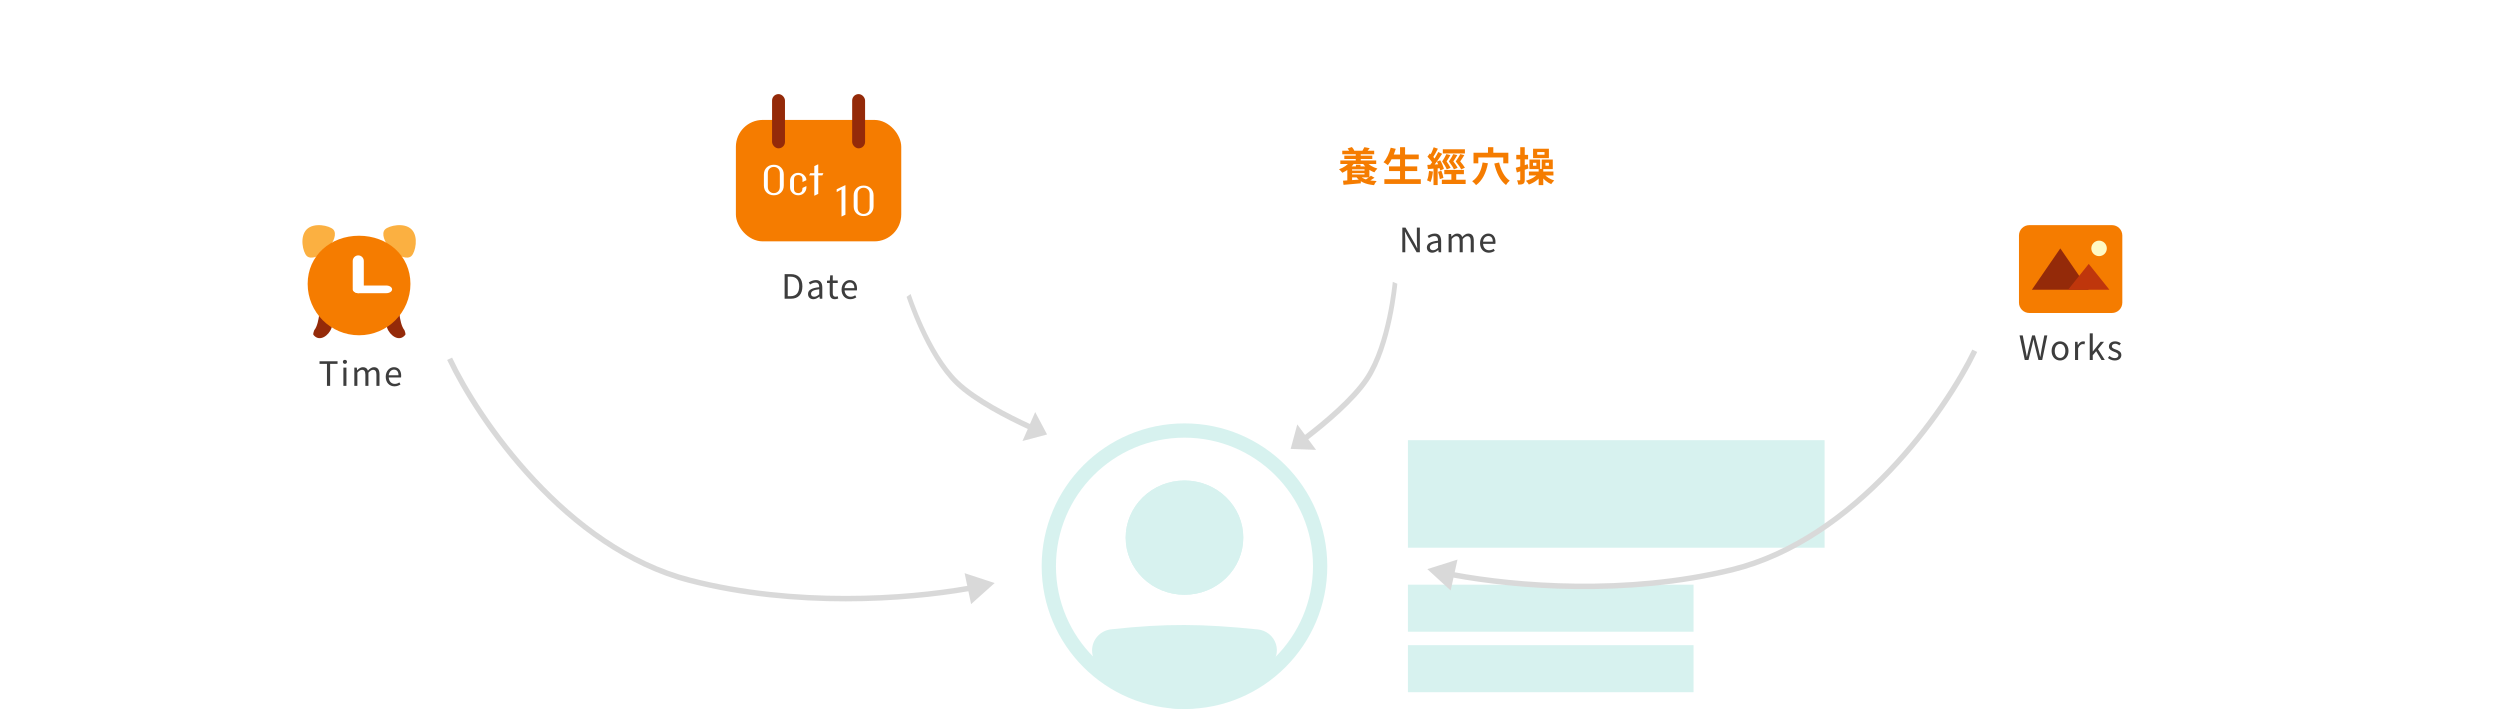 <svg width="744" height="211" viewBox="0 0 744 211" fill="none" xmlns="http://www.w3.org/2000/svg">
<rect width="744" height="211" fill="white"/>
<path fill-rule="evenodd" clip-rule="evenodd" d="M352.5 206.75C373.625 206.75 390.75 189.625 390.75 168.5C390.75 147.375 373.625 130.25 352.5 130.25C331.375 130.25 314.25 147.375 314.25 168.5C314.25 189.625 331.375 206.75 352.5 206.75ZM352.5 211C375.973 211 395 191.973 395 168.5C395 145.027 375.973 126 352.5 126C329.027 126 310 145.027 310 168.5C310 191.973 329.027 211 352.5 211Z" fill="#D7F2EF"/>
<path d="M327 193.522C327 191.353 328.64 189.52 330.825 189.28C347.219 187.487 357.855 187.649 374.213 189.32C375.03 189.405 375.804 189.723 376.441 190.236C377.078 190.748 377.55 191.433 377.8 192.206C378.05 192.979 378.066 193.808 377.847 194.59C377.628 195.372 377.184 196.075 376.567 196.611C357.262 213.241 346.229 213.012 328.36 196.628C327.489 195.83 327 194.696 327 193.525V193.522Z" fill="#D7F2EF"/>
<path fill-rule="evenodd" clip-rule="evenodd" d="M373.894 191.465C357.74 189.819 347.305 189.665 331.153 191.425C330.622 191.486 330.131 191.738 329.777 192.133C329.422 192.528 329.227 193.038 329.231 193.565C329.231 194.161 329.482 194.725 329.907 195.117C338.724 203.171 345.404 206.81 351.934 206.833C358.487 206.856 365.526 203.246 375.066 195.059C375.369 194.793 375.587 194.446 375.694 194.061C375.801 193.675 375.792 193.268 375.667 192.887C375.543 192.507 375.31 192.17 374.995 191.918C374.68 191.666 374.298 191.509 373.894 191.467V191.465ZM330.69 187.284C347.181 185.486 357.922 185.648 374.332 187.321C375.555 187.447 376.715 187.921 377.669 188.686C378.622 189.451 379.329 190.473 379.702 191.627C380.075 192.781 380.098 194.018 379.769 195.185C379.44 196.352 378.772 197.399 377.848 198.198C368.17 206.506 360.111 211.031 351.921 211C343.707 210.971 336.004 206.369 327.033 198.171C326.39 197.582 325.878 196.869 325.529 196.076C325.179 195.283 324.999 194.427 325 193.563C324.997 192.01 325.576 190.51 326.626 189.351C327.676 188.192 329.123 187.455 330.69 187.282V187.284Z" fill="#D7F2EF"/>
<path d="M370 160C370 164.509 368.156 168.833 364.874 172.021C361.592 175.209 357.141 177 352.5 177C347.859 177 343.408 175.209 340.126 172.021C336.844 168.833 335 164.509 335 160C335 155.491 336.844 151.167 340.126 147.979C343.408 144.791 347.859 143 352.5 143C357.141 143 361.592 144.791 364.874 147.979C368.156 151.167 370 155.491 370 160V160Z" fill="#D7F2EF"/>
<path fill-rule="evenodd" clip-rule="evenodd" d="M352.5 172.75C355.981 172.75 359.319 171.407 361.781 169.016C364.242 166.625 365.625 163.382 365.625 160C365.625 156.618 364.242 153.375 361.781 150.984C359.319 148.593 355.981 147.25 352.5 147.25C349.019 147.25 345.681 148.593 343.219 150.984C340.758 153.375 339.375 156.618 339.375 160C339.375 163.382 340.758 166.625 343.219 169.016C345.681 171.407 349.019 172.75 352.5 172.75V172.75ZM352.5 177C357.141 177 361.592 175.209 364.874 172.021C368.156 168.833 370 164.509 370 160C370 155.491 368.156 151.167 364.874 147.979C361.592 144.791 357.141 143 352.5 143C347.859 143 343.408 144.791 340.126 147.979C336.844 151.167 335 155.491 335 160C335 164.509 336.844 168.833 340.126 172.021C343.408 175.209 347.859 177 352.5 177V177Z" fill="#D7F2EF"/>
<rect x="419" y="131" width="124" height="32" fill="#D7F2EF"/>
<rect x="419" y="174" width="85" height="14" fill="#D7F2EF"/>
<rect x="419" y="192" width="85" height="14" fill="#D7F2EF"/>
<path d="M399.455 44.856V45.912H408.959V44.856H399.455ZM400.067 46.332V47.328H408.395V46.332H400.067ZM398.879 47.748V48.804H409.559V47.748H398.879ZM401.735 50.772V51.516H406.427V50.772H401.735ZM403.475 45.432V48.264H404.963V45.432H403.475ZM403.523 49.02V50.1H404.891V49.02H403.523ZM401.051 44.172C401.327 44.508 401.603 44.988 401.699 45.3L403.031 44.808C402.899 44.496 402.611 44.064 402.323 43.764L401.051 44.172ZM406.043 43.8C405.911 44.088 405.671 44.532 405.467 44.844L406.703 45.168C406.955 44.916 407.291 44.544 407.627 44.1L406.043 43.8ZM406.571 48.048L405.443 48.444C406.223 49.704 407.543 50.772 409.019 51.288C409.223 50.94 409.631 50.436 409.919 50.16C408.527 49.788 407.231 48.984 406.571 48.048ZM404.651 52.26L403.523 52.5C404.567 54.096 406.343 54.84 408.899 55.104C409.067 54.72 409.403 54.168 409.691 53.88C407.315 53.784 405.515 53.304 404.651 52.26ZM401.915 49.512V50.388H406.079V51.912H401.915V52.788H407.531V49.512H401.915ZM400.955 49.512V54.18H402.383V49.512H400.955ZM399.683 53.772L399.827 55.008C401.231 54.888 403.151 54.72 404.975 54.552V53.424C403.043 53.568 401.003 53.7 399.683 53.772ZM407.999 52.296C407.531 52.716 406.715 53.292 406.115 53.64L406.931 54.156C407.567 53.844 408.371 53.388 409.055 52.896L407.999 52.296ZM401.747 48.084C401.111 49.08 399.851 49.896 398.495 50.376C398.795 50.628 399.275 51.144 399.479 51.42C400.871 50.796 402.275 49.764 403.079 48.468L401.747 48.084ZM413.867 45.984V47.388H422.219V45.984H413.867ZM413.375 49.524V50.904H421.763V49.524H413.375ZM411.983 53.328V54.732H422.831V53.328H411.983ZM416.651 43.812V54.024H418.151V43.812H416.651ZM413.879 43.956C413.447 45.612 412.679 47.268 411.731 48.276C412.103 48.48 412.739 48.9 413.027 49.152C413.963 48 414.839 46.152 415.367 44.292L413.879 43.956ZM429.383 44.412V45.672H435.959V44.412H429.383ZM429.815 50.568V51.84H435.659V50.568H429.815ZM429.095 53.496V54.756H436.175V53.496H429.095ZM431.927 51.12V54.264H433.379V51.12H431.927ZM430.439 45.864C430.175 46.452 429.671 47.316 429.191 48.048C429.791 48.888 430.307 49.776 430.547 50.412L431.699 49.956C431.459 49.452 430.979 48.696 430.499 48.036C430.871 47.46 431.303 46.776 431.639 46.152L430.439 45.864ZM432.491 45.864C432.215 46.452 431.699 47.328 431.183 48.048C431.843 48.876 432.407 49.776 432.683 50.412L433.799 49.932C433.547 49.428 433.031 48.684 432.503 48.036C432.899 47.46 433.343 46.776 433.703 46.152L432.491 45.864ZM434.579 45.864C434.291 46.452 433.739 47.328 433.223 48.048C433.919 48.876 434.543 49.776 434.843 50.412L435.959 49.908C435.671 49.404 435.107 48.66 434.555 48.036C434.951 47.46 435.407 46.788 435.779 46.164L434.579 45.864ZM426.671 43.824C426.395 44.652 425.879 45.816 425.459 46.536L426.419 46.932C426.875 46.26 427.427 45.192 427.919 44.256L426.671 43.824ZM428.027 45.24C427.391 46.524 426.299 48.276 425.399 49.356L426.227 49.824C427.151 48.792 428.315 47.124 429.191 45.78L428.027 45.24ZM424.811 46.62C425.411 47.232 426.119 48.084 426.383 48.672L427.163 47.568C426.875 47.004 426.143 46.224 425.519 45.66L424.811 46.62ZM427.619 48.12C428.063 48.948 428.483 50.052 428.615 50.748L429.695 50.256C429.551 49.572 429.095 48.516 428.615 47.7L427.619 48.12ZM424.775 49.08L424.931 50.316C426.047 50.232 427.511 50.124 428.915 50.016L428.903 48.84C427.403 48.936 425.855 49.02 424.775 49.08ZM427.943 51.132C428.207 51.816 428.435 52.704 428.495 53.292L429.563 52.944C429.479 52.368 429.239 51.492 428.951 50.82L427.943 51.132ZM425.291 50.868C425.195 51.876 425.015 52.956 424.679 53.664C424.955 53.784 425.483 54.012 425.723 54.168C426.071 53.4 426.323 52.212 426.443 51.06L425.291 50.868ZM426.611 49.716V55.08H427.847V49.716H426.611ZM442.823 43.8V46.188H444.407V43.8H442.823ZM438.515 45.456V48.612H439.943V46.86H447.371V48.612H448.883V45.456H438.515ZM441.227 48.36C440.819 50.844 439.859 52.812 438.119 53.928C438.467 54.192 439.055 54.792 439.283 55.092C441.143 53.736 442.247 51.492 442.811 48.588L441.227 48.36ZM446.135 48.36L444.695 48.672C445.343 51.408 446.399 53.736 448.187 55.056C448.427 54.648 448.931 54.06 449.291 53.76C447.695 52.716 446.639 50.604 446.135 48.36ZM451.091 49.944L451.415 51.336C452.435 51 453.695 50.556 454.859 50.136L454.643 48.864C453.347 49.284 451.991 49.716 451.091 49.944ZM451.247 46.092V47.412H454.763V46.092H451.247ZM452.423 43.812V53.496C452.423 53.628 452.387 53.676 452.255 53.676C452.147 53.676 451.811 53.676 451.475 53.664C451.643 54.036 451.799 54.6 451.835 54.948C452.519 54.948 452.975 54.9 453.323 54.684C453.671 54.468 453.767 54.12 453.767 53.496V43.812H452.423ZM457.475 45.264H459.647V46.044H457.475V45.264ZM456.239 44.256V47.052H460.955V44.256H456.239ZM456.227 48.444H457.223V49.332H456.227V48.444ZM455.159 47.472V50.328H458.339V47.472H455.159ZM459.923 48.444H460.955V49.332H459.923V48.444ZM458.819 47.472V50.328H462.107V47.472H458.819ZM455.003 51.048V52.212H462.299V51.048H455.003ZM457.907 50.268V55.104H459.275V50.268H457.907ZM457.763 51.624C457.031 52.584 455.591 53.4 454.103 53.796C454.391 54.06 454.799 54.576 454.991 54.912C456.551 54.384 458.027 53.316 458.879 52.044L457.763 51.624ZM459.503 51.78L458.495 52.152C459.203 53.256 460.415 54.3 461.639 54.804C461.843 54.468 462.251 53.964 462.539 53.712C461.351 53.352 460.127 52.596 459.503 51.78Z" fill="#F57C00"/>
<path d="M417.329 75.068H418.209V71.228C418.209 70.448 418.139 69.678 418.089 68.938H418.139L418.929 70.448L421.589 75.068H422.549V67.738H421.659V71.548C421.659 72.308 421.729 73.138 421.789 73.878H421.739L420.949 72.358L418.279 67.738H417.329V75.068ZM426.225 75.208C426.895 75.208 427.505 74.858 428.015 74.428H428.055L428.135 75.068H428.885V71.738C428.885 70.388 428.325 69.508 426.995 69.508C426.125 69.508 425.365 69.888 424.865 70.208L425.225 70.848C425.645 70.558 426.215 70.258 426.855 70.258C427.745 70.258 427.965 70.928 427.965 71.628C425.655 71.888 424.635 72.478 424.635 73.658C424.635 74.638 425.315 75.208 426.225 75.208ZM426.475 74.468C425.945 74.468 425.525 74.218 425.525 73.598C425.525 72.898 426.135 72.448 427.965 72.238V73.748C427.445 74.218 427.005 74.468 426.475 74.468ZM431.11 75.068H432.02V71.128C432.51 70.578 432.97 70.298 433.38 70.298C434.08 70.298 434.4 70.728 434.4 71.748V75.068H435.31V71.128C435.82 70.578 436.25 70.298 436.67 70.298C437.37 70.298 437.69 70.728 437.69 71.748V75.068H438.6V71.628C438.6 70.248 438.06 69.508 436.95 69.508C436.29 69.508 435.72 69.938 435.15 70.538C434.94 69.898 434.49 69.508 433.66 69.508C433.01 69.508 432.44 69.918 431.97 70.428H431.94L431.85 69.638H431.11V75.068ZM443.058 75.208C443.798 75.208 444.368 74.958 444.848 74.648L444.518 74.038C444.118 74.308 443.688 74.478 443.168 74.478C442.128 74.478 441.428 73.728 441.358 72.578H445.018C445.048 72.438 445.058 72.248 445.058 72.058C445.058 70.498 444.278 69.508 442.898 69.508C441.648 69.508 440.458 70.598 440.458 72.368C440.458 74.148 441.608 75.208 443.058 75.208ZM441.348 71.918C441.468 70.848 442.148 70.238 442.908 70.238C443.768 70.238 444.258 70.828 444.258 71.918H441.348Z" fill="#3D3D3D"/>
<path d="M628.526 93.144H603.92C602.229 93.144 600.845 91.76 600.845 90.068V70.076C600.845 68.384 602.229 67 603.92 67H628.526C630.218 67 631.602 68.384 631.602 70.076V90.068C631.602 91.76 630.218 93.144 628.526 93.144Z" fill="#F57C00"/>
<path d="M624.682 76.227C625.956 76.227 626.989 75.194 626.989 73.92C626.989 72.646 625.956 71.614 624.682 71.614C623.408 71.614 622.375 72.646 622.375 73.92C622.375 75.194 623.408 76.227 624.682 76.227Z" fill="#FFF9C4"/>
<path d="M613.148 73.92L604.69 86.223H621.606L613.148 73.92Z" fill="#942A09"/>
<path d="M621.606 78.534L615.454 86.223H627.757L621.606 78.534Z" fill="#BF360C"/>
<path d="M602.575 107.144H603.675L604.765 102.724C604.885 102.154 605.015 101.624 605.135 101.054H605.175C605.285 101.624 605.405 102.154 605.535 102.724L606.635 107.144H607.755L609.275 99.814H608.385L607.605 103.814C607.475 104.594 607.335 105.384 607.195 106.184H607.145C606.965 105.384 606.795 104.594 606.615 103.814L605.595 99.814H604.755L603.745 103.814C603.565 104.594 603.385 105.384 603.215 106.184H603.175C603.025 105.384 602.885 104.594 602.735 103.814L601.965 99.814H601.015L602.575 107.144ZM613.075 107.284C614.405 107.284 615.585 106.234 615.585 104.444C615.585 102.624 614.405 101.584 613.075 101.584C611.735 101.584 610.555 102.624 610.555 104.444C610.555 106.234 611.735 107.284 613.075 107.284ZM613.075 106.524C612.125 106.524 611.495 105.684 611.495 104.444C611.495 103.184 612.125 102.344 613.075 102.344C614.015 102.344 614.645 103.184 614.645 104.444C614.645 105.684 614.015 106.524 613.075 106.524ZM617.529 107.144H618.439V103.664C618.799 102.734 619.359 102.404 619.809 102.404C620.029 102.404 620.149 102.434 620.339 102.494L620.509 101.694C620.329 101.614 620.169 101.584 619.929 101.584C619.319 101.584 618.759 102.014 618.389 102.704H618.359L618.269 101.714H617.529V107.144ZM621.906 107.144H622.806V105.714L623.816 104.524L625.406 107.144H626.396L624.356 103.904L626.166 101.714H625.146L622.836 104.584H622.806V99.194H621.906V107.144ZM629.344 107.284C630.624 107.284 631.314 106.554 631.314 105.664C631.314 104.634 630.454 104.314 629.664 104.014C629.044 103.794 628.494 103.594 628.494 103.074C628.494 102.654 628.804 102.294 629.494 102.294C629.974 102.294 630.364 102.504 630.734 102.774L631.174 102.194C630.754 101.854 630.154 101.584 629.484 101.584C628.304 101.584 627.614 102.254 627.614 103.114C627.614 104.044 628.444 104.404 629.194 104.694C629.794 104.914 630.444 105.164 630.444 105.714C630.444 106.194 630.084 106.574 629.364 106.574C628.714 106.574 628.234 106.304 627.764 105.924L627.314 106.534C627.824 106.954 628.574 107.284 629.344 107.284Z" fill="#3D3D3D"/>
<rect x="219" y="35.689" width="49.212" height="36.14" rx="8" fill="#F57C00"/>
<path d="M250.428 64.427V56.376L248.999 57.161V56.324L251.542 55.111H251.6V63.9L250.487 64.427H250.428ZM255.229 61.79C255.229 62.314 255.37 62.737 255.651 63.062C255.998 63.464 256.454 63.665 257.016 63.665C257.579 63.665 258.034 63.464 258.381 63.062C258.663 62.737 258.803 62.314 258.803 61.79V57.747C258.803 57.224 258.663 56.8 258.381 56.476C258.034 56.074 257.579 55.872 257.016 55.872C256.454 55.872 255.998 56.074 255.651 56.476C255.37 56.8 255.229 57.224 255.229 57.747V61.79ZM254.057 61.38V58.157C254.057 57.31 254.321 56.617 254.848 56.077C255.403 55.511 256.125 55.228 257.016 55.228C257.907 55.228 258.629 55.511 259.184 56.077C259.711 56.612 259.975 57.306 259.975 58.157V61.38C259.975 62.228 259.711 62.921 259.184 63.46C258.629 64.027 257.907 64.31 257.016 64.31C256.125 64.31 255.403 64.027 254.848 63.46C254.321 62.921 254.057 62.228 254.057 61.38Z" fill="white"/>
<path d="M228.506 55.595C228.506 56.118 228.646 56.542 228.927 56.866C229.275 57.269 229.73 57.47 230.293 57.47C230.855 57.47 231.31 57.269 231.658 56.866C231.939 56.542 232.08 56.118 232.08 55.595V51.552C232.08 51.028 231.939 50.605 231.658 50.28C231.31 49.878 230.855 49.677 230.293 49.677C229.73 49.677 229.275 49.878 228.927 50.28C228.646 50.605 228.506 51.028 228.506 51.552V55.595ZM227.334 55.185V51.962C227.334 51.114 227.597 50.421 228.125 49.882C228.679 49.315 229.402 49.032 230.293 49.032C231.183 49.032 231.906 49.315 232.461 49.882C232.988 50.417 233.252 51.11 233.252 51.962V55.185C233.252 56.032 232.988 56.726 232.461 57.265C231.906 57.831 231.183 58.114 230.293 58.114C229.402 58.114 228.679 57.831 228.125 57.265C227.597 56.726 227.334 56.032 227.334 55.185ZM239.986 55.401V55.77C239.986 56.415 239.744 56.976 239.259 57.452C238.806 57.894 238.238 58.114 237.554 58.114C236.878 58.114 236.31 57.894 235.849 57.452C235.365 56.983 235.122 56.423 235.122 55.77V53.778C235.122 53.13 235.365 52.569 235.849 52.097C236.302 51.655 236.871 51.435 237.554 51.435C238.222 51.435 238.79 51.655 239.259 52.097C239.744 52.554 239.986 53.058 239.986 53.608V53.62L238.872 54.148H238.814V53.38C238.814 52.935 238.693 52.606 238.451 52.395C238.205 52.185 237.906 52.079 237.554 52.079C237.203 52.079 236.904 52.185 236.658 52.395C236.415 52.599 236.294 52.927 236.294 53.38V56.169C236.294 56.618 236.415 56.948 236.658 57.159C236.904 57.366 237.203 57.47 237.554 57.47C237.906 57.47 238.203 57.364 238.445 57.153C238.691 56.942 238.814 56.534 238.814 55.929L239.927 55.401H239.986ZM242.337 58.231V52.196H240.831V52.138L241.107 51.552H242.337V49.442L243.45 48.915H243.509V51.552H245.015V51.61L244.739 52.196H243.509V57.704L242.396 58.231H242.337Z" fill="white"/>
<rect x="229.765" y="28" width="3.845" height="16.148" rx="1.922" fill="#942A09"/>
<rect x="253.602" y="28" width="3.845" height="16.148" rx="1.922" fill="#942A09"/>
<path d="M233.503 88.905H235.383C237.593 88.905 238.793 87.545 238.793 85.215C238.793 82.885 237.593 81.575 235.333 81.575H233.503V88.905ZM234.433 88.145V82.335H235.263C236.983 82.335 237.843 83.355 237.843 85.215C237.843 87.075 236.983 88.145 235.263 88.145H234.433ZM242.058 89.045C242.728 89.045 243.338 88.695 243.848 88.265H243.888L243.968 88.905H244.718V85.575C244.718 84.225 244.158 83.345 242.828 83.345C241.958 83.345 241.198 83.725 240.698 84.045L241.058 84.685C241.478 84.395 242.048 84.095 242.688 84.095C243.578 84.095 243.798 84.765 243.798 85.465C241.488 85.725 240.468 86.315 240.468 87.495C240.468 88.475 241.148 89.045 242.058 89.045ZM242.308 88.305C241.778 88.305 241.358 88.055 241.358 87.435C241.358 86.735 241.968 86.285 243.798 86.075V87.585C243.278 88.055 242.838 88.305 242.308 88.305ZM248.467 89.045C248.807 89.045 249.167 88.945 249.467 88.835L249.287 88.155C249.117 88.225 248.867 88.305 248.677 88.305C248.047 88.305 247.837 87.915 247.837 87.255V84.215H249.307V83.475H247.837V81.945H247.067L246.967 83.475L246.117 83.535V84.215H246.927V87.235C246.927 88.315 247.307 89.045 248.467 89.045ZM253.051 89.045C253.791 89.045 254.361 88.795 254.841 88.485L254.511 87.875C254.111 88.145 253.681 88.315 253.161 88.315C252.121 88.315 251.421 87.565 251.351 86.415H255.011C255.041 86.275 255.051 86.085 255.051 85.895C255.051 84.335 254.271 83.345 252.891 83.345C251.641 83.345 250.451 84.435 250.451 86.205C250.451 87.985 251.601 89.045 253.051 89.045ZM251.341 85.755C251.461 84.685 252.141 84.075 252.901 84.075C253.761 84.075 254.251 84.665 254.251 85.755H251.341Z" fill="#3D3D3D"/>
<path d="M93.239 99.597C93.126 99.442 93.454 98.343 93.52 98.264C95.25 96.251 95.313 89.774 95.278 88.851C95.191 86.72 96.32 84.566 97.273 85.031C98.193 85.481 98.914 89.911 99.091 90.797C99.528 92.965 99.357 95.56 98.655 97.616C97.913 99.792 95.049 102.001 93.239 99.597ZM120.648 99.597C120.761 99.442 120.433 98.343 120.366 98.264C118.637 96.251 118.574 89.774 118.609 88.851C118.696 86.72 117.566 84.566 116.614 85.031C115.694 85.481 114.973 89.911 114.796 90.797C114.359 92.965 114.53 95.56 115.232 97.616C115.973 99.792 118.838 102.001 120.648 99.597Z" fill="#942A09"/>
<path d="M91.28 76.164C92.422 77.306 95.11 76.466 97.289 74.287C99.467 72.109 100.306 69.422 99.165 68.279C98.025 67.141 93.448 66.091 91.269 68.269C89.091 70.447 90.141 75.025 91.28 76.164ZM122.469 76.164C121.328 77.306 118.64 76.466 116.461 74.287C114.283 72.109 113.443 69.422 114.585 68.279C115.724 67.141 120.301 66.091 122.48 68.269C124.658 70.447 123.609 75.025 122.469 76.164Z" fill="#FBB041"/>
<path d="M122.146 84.483C122.146 92.93 115.3 99.777 106.853 99.777C98.405 99.777 91.559 92.93 91.559 84.483C91.559 76.037 98.404 70.156 106.852 70.156C115.3 70.156 122.146 76.037 122.146 84.483Z" fill="#F57C00"/>
<path d="M118.298 84.604C118.298 90.927 113.174 96.052 106.85 96.052C100.526 96.052 95.402 90.927 95.402 84.604C95.402 78.282 100.527 73.882 106.85 73.882C113.173 73.882 118.298 78.282 118.298 84.604Z" fill="#F57C00"/>
<path d="M108.268 85.571C108.268 86.499 107.53 87.25 106.62 87.25C105.71 87.25 104.972 86.499 104.972 85.571V77.681C104.972 76.755 105.71 76.004 106.62 76.004C107.531 76.004 108.268 76.755 108.268 77.681V85.571Z" fill="white"/>
<path d="M106.718 87.252C105.752 87.252 104.971 86.741 104.971 86.11C104.971 85.481 105.752 84.97 106.718 84.97H114.942C115.908 84.97 116.691 85.481 116.691 86.11C116.691 86.741 115.909 87.252 114.942 87.252H106.718Z" fill="white"/>
<path d="M97.303 114.833H98.243V108.283H100.453V107.503H95.093V108.283H97.303V114.833ZM102.19 114.833H103.1V109.403H102.19V114.833ZM102.65 108.283C103 108.283 103.26 108.053 103.26 107.673C103.26 107.323 103 107.093 102.65 107.093C102.29 107.093 102.04 107.323 102.04 107.673C102.04 108.053 102.29 108.283 102.65 108.283ZM105.444 114.833H106.354V110.893C106.844 110.343 107.304 110.063 107.714 110.063C108.414 110.063 108.734 110.493 108.734 111.513V114.833H109.644V110.893C110.154 110.343 110.584 110.063 111.004 110.063C111.704 110.063 112.024 110.493 112.024 111.513V114.833H112.934V111.393C112.934 110.013 112.394 109.273 111.284 109.273C110.624 109.273 110.054 109.703 109.484 110.303C109.274 109.663 108.824 109.273 107.994 109.273C107.344 109.273 106.774 109.683 106.304 110.193H106.274L106.184 109.403H105.444V114.833ZM117.391 114.973C118.131 114.973 118.701 114.723 119.181 114.413L118.851 113.803C118.451 114.073 118.021 114.243 117.501 114.243C116.461 114.243 115.761 113.493 115.691 112.343H119.351C119.381 112.203 119.391 112.013 119.391 111.823C119.391 110.263 118.611 109.273 117.231 109.273C115.981 109.273 114.791 110.363 114.791 112.133C114.791 113.913 115.941 114.973 117.391 114.973ZM115.681 111.683C115.801 110.613 116.481 110.003 117.241 110.003C118.101 110.003 118.591 110.593 118.591 111.683H115.681Z" fill="#3D3D3D"/>
<path fill-rule="evenodd" clip-rule="evenodd" d="M414.489 83.866L415.166 84.151C415.843 84.435 415.843 84.435 415.842 84.436L415.841 84.45L415.837 84.492L415.822 84.651C415.808 84.79 415.787 84.995 415.758 85.258C415.7 85.786 415.61 86.548 415.481 87.495C415.223 89.386 414.809 92.014 414.184 94.962C412.938 100.842 410.844 108.048 407.447 113.196C403.277 119.516 394.707 126.623 389.345 130.74L391.663 133.882L384.101 133.594L386.073 126.305L388.377 129.428C393.744 125.305 402.191 118.284 406.265 112.11C409.557 107.12 411.617 100.075 412.854 94.239C413.471 91.328 413.88 88.731 414.135 86.863C414.262 85.929 414.351 85.177 414.408 84.661C414.436 84.402 414.457 84.203 414.47 84.068L414.485 83.916L414.488 83.878L414.489 83.866Z" fill="#D9D9D9"/>
<path fill-rule="evenodd" clip-rule="evenodd" d="M271.003 87.492L270.406 87.918C269.809 88.345 269.809 88.346 269.809 88.346L269.813 88.36L269.826 88.399L269.876 88.551C269.92 88.684 269.986 88.879 270.072 89.13C270.245 89.631 270.501 90.355 270.836 91.25C271.505 93.038 272.488 95.51 273.747 98.247C276.259 103.708 279.891 110.275 284.339 114.547C289.799 119.793 299.726 124.835 305.863 127.669L304.295 131.244L311.607 129.296L308.077 122.621L306.518 126.175C300.374 123.337 290.587 118.351 285.252 113.227C280.941 109.086 277.378 102.668 274.885 97.249C273.642 94.545 272.67 92.102 272.01 90.336C271.679 89.454 271.427 88.74 271.258 88.249C271.173 88.003 271.109 87.813 271.067 87.684L271.019 87.539L271.007 87.503L271.003 87.492Z" fill="#D9D9D9"/>
<path fill-rule="evenodd" clip-rule="evenodd" d="M562.737 140.875C575.161 127.892 584.039 113.791 588.421 104.744L586.953 104.033C582.641 112.937 573.859 126.895 561.559 139.747C549.256 152.603 533.492 164.292 515.225 168.769C483.848 176.459 451.039 173.67 432.915 170.31L433.749 166.534L424.77 169.372L431.717 175.729L432.563 171.904C450.813 175.293 483.905 178.125 515.613 170.354C534.294 165.775 550.317 153.854 562.737 140.875Z" fill="#D9D9D9"/>
<path fill-rule="evenodd" clip-rule="evenodd" d="M158.36 143.526C146.076 130.41 137.351 116.215 133.066 107.121L134.542 106.426C138.758 115.375 147.39 129.427 159.55 142.411C171.714 155.399 187.352 167.257 205.569 171.93C236.862 179.957 269.699 177.52 287.859 174.356L287.065 170.571L296.013 173.506L288.997 179.788L288.193 175.953C269.907 179.146 236.787 181.622 205.164 173.51C186.534 168.731 170.64 156.638 158.36 143.526Z" fill="#D9D9D9"/>
</svg>
